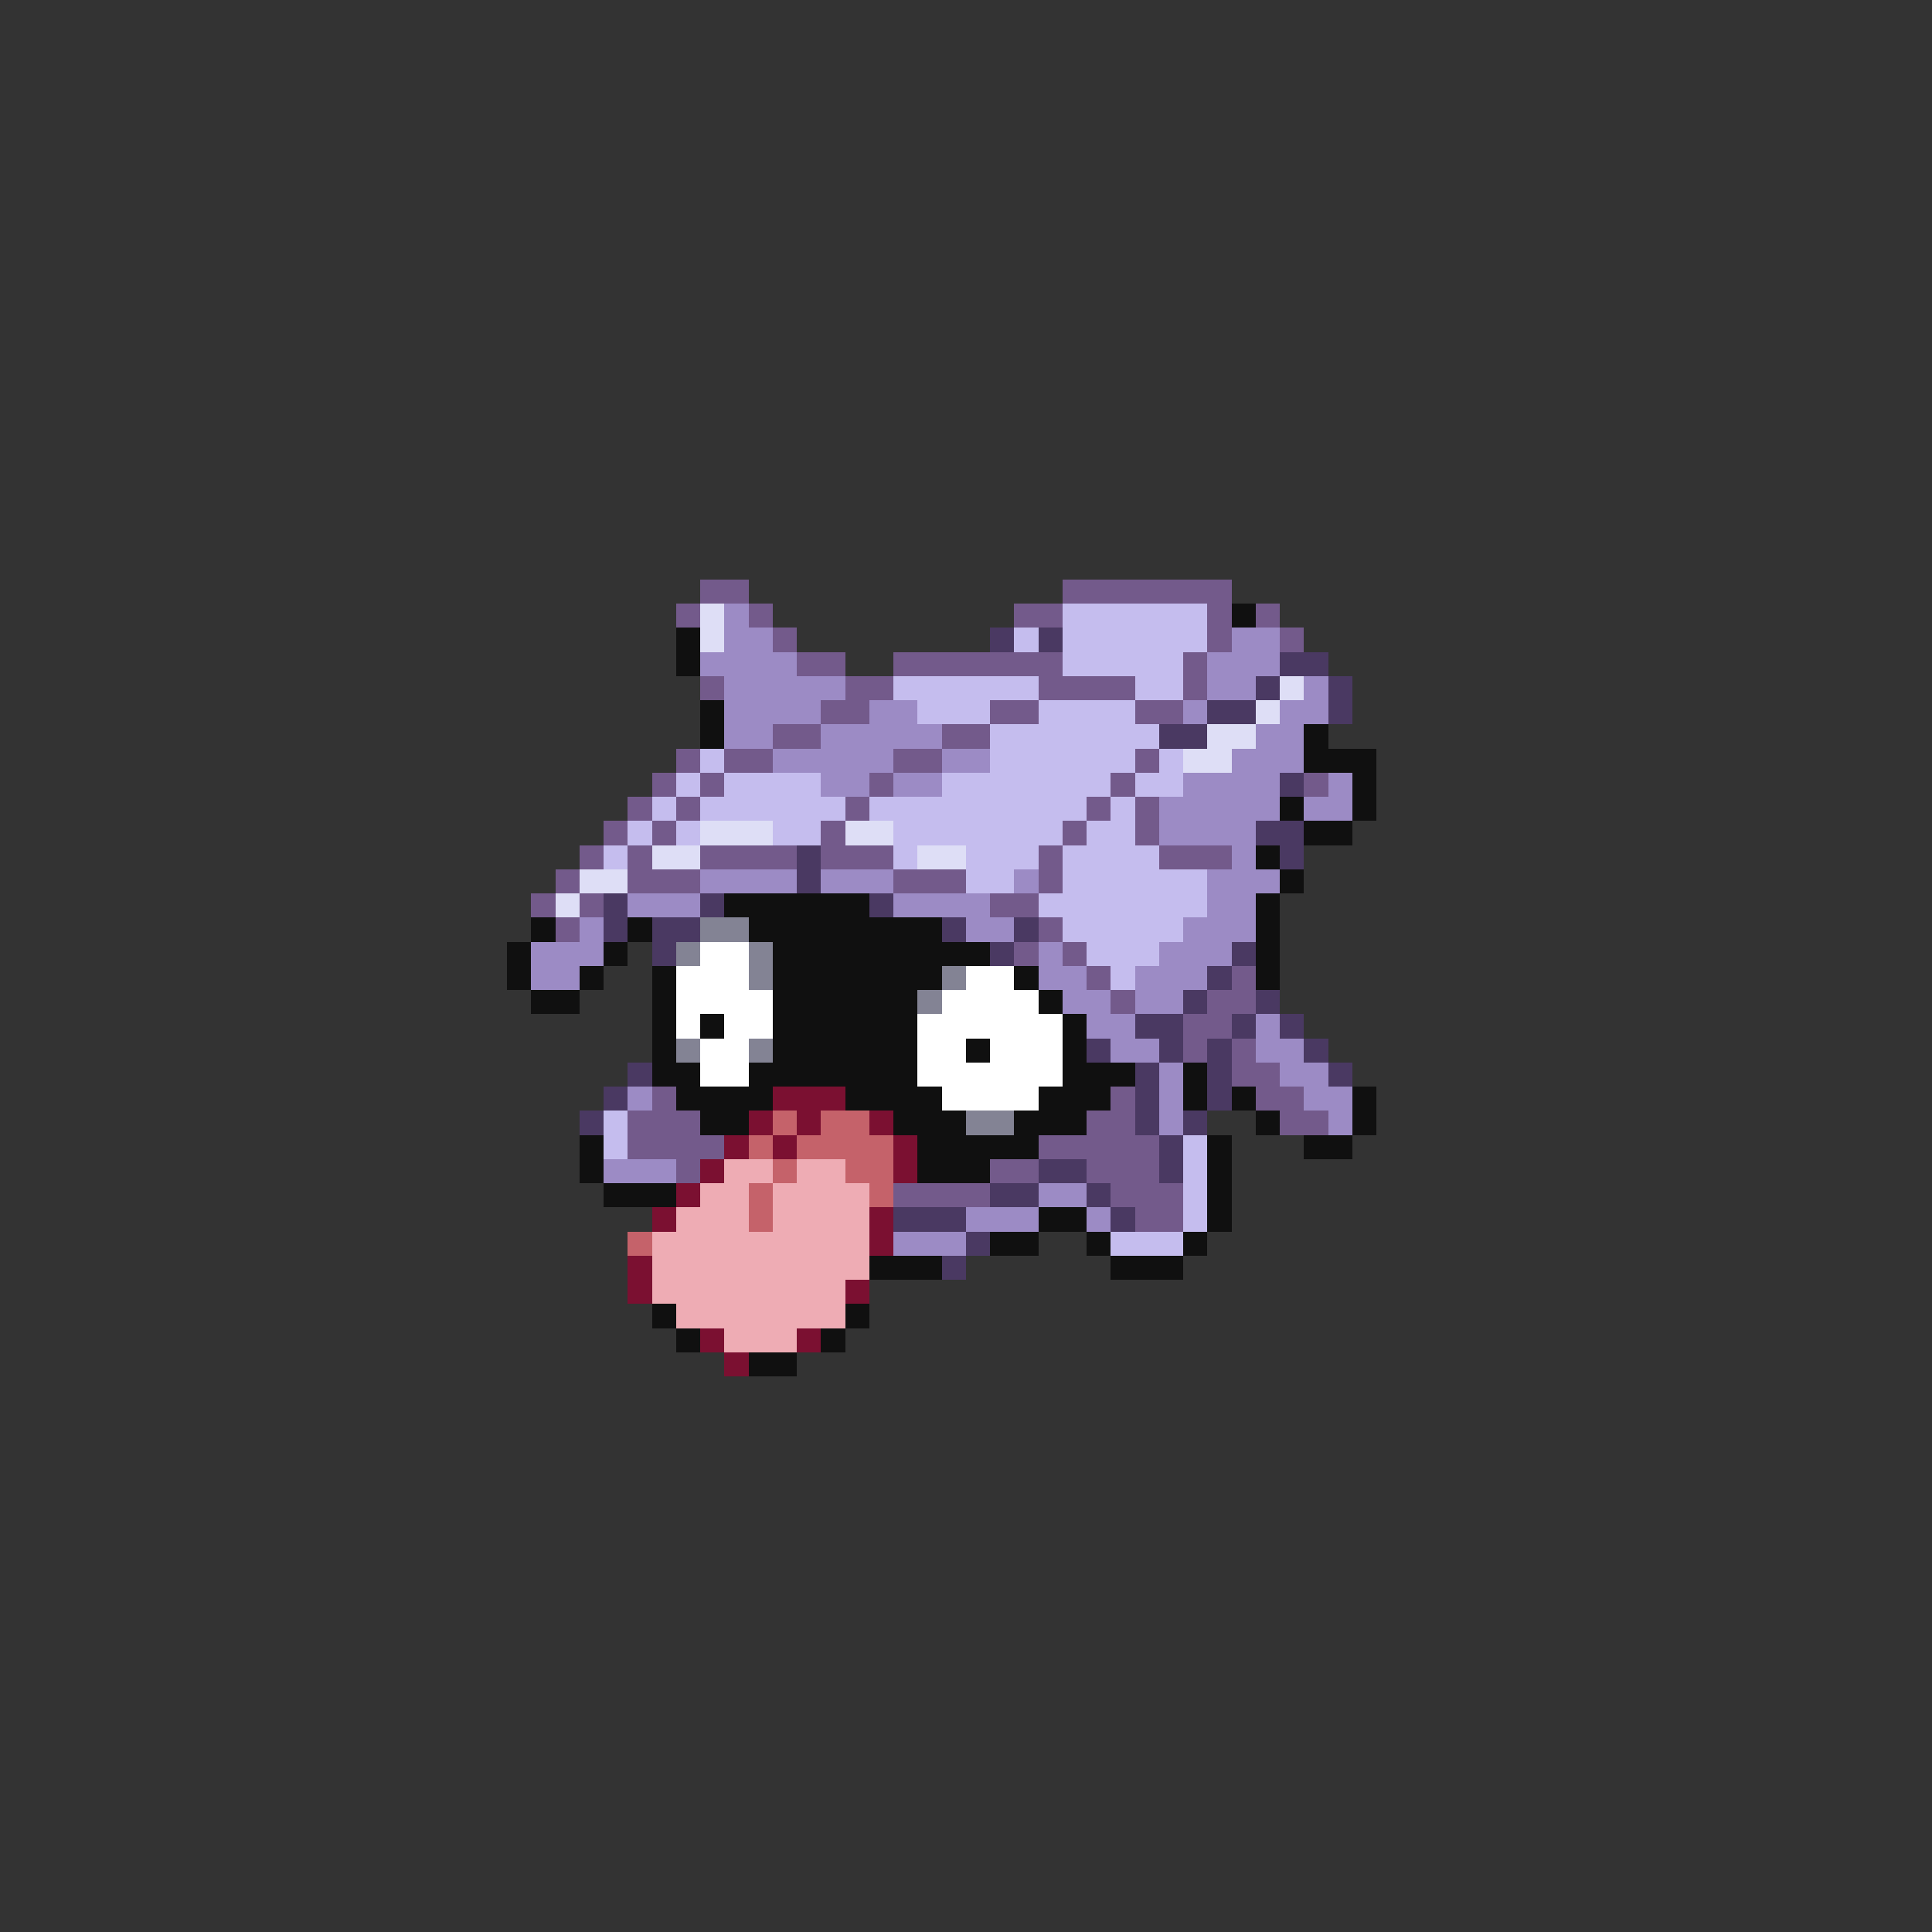 <svg xmlns="http://www.w3.org/2000/svg" viewBox="0 -0.5 80 80" shape-rendering="crispEdges">
<rect x="0" y="-0.5" width="80" height="80" fill="#333333" stroke="none"/>
<path stroke="#735a8b" d="M29 24h2M44 24h7M28 25h1M31 25h1M42 25h2M50 25h1M52 25h1M32 26h1M50 26h1M53 26h1M33 27h2M37 27h7M49 27h1M29 28h1M35 28h2M43 28h4M49 28h1M34 29h2M41 29h2M47 29h2M32 30h2M39 30h2M28 31h1M30 31h2M37 31h2M47 31h1M27 32h1M29 32h1M36 32h1M46 32h1M54 32h1M26 33h1M28 33h1M35 33h1M45 33h1M47 33h1M25 34h1M27 34h1M34 34h1M44 34h1M47 34h1M24 35h1M26 35h1M29 35h4M34 35h3M43 35h1M48 35h3M23 36h1M26 36h3M37 36h3M43 36h1M22 37h1M24 37h1M41 37h2M23 38h1M43 38h1M42 39h1M44 39h1M45 40h1M51 40h1M46 41h1M50 41h2M49 42h2M49 43h1M51 43h1M51 44h2M27 45h1M46 45h1M52 45h2M26 46h3M45 46h2M53 46h2M26 47h4M43 47h5M28 48h1M41 48h2M45 48h3M37 49h4M46 49h3M47 50h2" />
<path stroke="#dedef6" d="M29 25h1M29 26h1M53 28h1M52 29h1M50 30h2M49 31h2M29 34h3M35 34h2M27 35h2M38 35h2M24 36h2M23 37h1" />
<path stroke="#9c8bc5" d="M30 25h1M30 26h2M51 26h2M29 27h4M50 27h3M30 28h5M50 28h2M54 28h1M30 29h4M36 29h2M49 29h1M53 29h2M30 30h2M34 30h5M52 30h2M32 31h5M39 31h2M51 31h3M34 32h2M37 32h2M49 32h4M55 32h1M48 33h5M54 33h2M48 34h4M51 35h1M29 36h4M34 36h3M42 36h1M50 36h3M26 37h3M37 37h4M50 37h2M24 38h1M40 38h2M49 38h3M22 39h3M43 39h1M48 39h3M22 40h2M43 40h2M47 40h3M44 41h2M47 41h2M45 42h2M52 42h1M46 43h2M52 43h2M48 44h1M53 44h2M26 45h1M48 45h1M54 45h2M48 46h1M55 46h1M25 48h3M43 49h2M40 50h3M45 50h1M37 51h3" />
<path stroke="#c5bdee" d="M44 25h6M42 26h1M44 26h6M44 27h5M37 28h6M47 28h2M38 29h3M43 29h4M41 30h7M29 31h1M41 31h6M48 31h1M28 32h1M30 32h4M39 32h7M47 32h2M27 33h1M29 33h6M36 33h9M46 33h1M26 34h1M28 34h1M32 34h2M37 34h7M45 34h2M25 35h1M37 35h1M40 35h3M44 35h4M40 36h2M44 36h6M43 37h7M44 38h5M45 39h3M46 40h1M25 46h1M25 47h1M49 47h1M49 48h1M49 49h1M49 50h1M46 51h3" />
<path stroke="#101010" d="M51 25h1M28 26h1M28 27h1M29 29h1M29 30h1M54 30h1M54 31h3M56 32h1M53 33h1M56 33h1M54 34h2M52 35h1M53 36h1M30 37h6M52 37h1M22 38h1M26 38h1M31 38h8M52 38h1M21 39h1M25 39h1M32 39h9M52 39h1M21 40h1M24 40h1M27 40h1M32 40h7M42 40h1M52 40h1M22 41h2M27 41h1M32 41h6M43 41h1M27 42h1M29 42h1M32 42h6M44 42h1M27 43h1M32 43h6M40 43h1M44 43h1M27 44h2M31 44h7M44 44h3M49 44h1M28 45h4M35 45h4M43 45h3M49 45h1M51 45h1M56 45h1M29 46h2M37 46h3M42 46h3M52 46h1M56 46h1M24 47h1M38 47h5M50 47h1M54 47h2M24 48h1M38 48h3M50 48h1M25 49h3M50 49h1M43 50h2M50 50h1M41 51h2M45 51h1M49 51h1M36 52h3M46 52h3M27 54h1M35 54h1M28 55h1M34 55h1M31 56h2" />
<path stroke="#4a3962" d="M41 26h1M43 26h1M53 27h2M52 28h1M55 28h1M50 29h2M55 29h1M48 30h2M53 32h1M52 34h2M33 35h1M53 35h1M33 36h1M25 37h1M29 37h1M36 37h1M25 38h1M27 38h2M39 38h1M42 38h1M27 39h1M41 39h1M51 39h1M50 40h1M49 41h1M52 41h1M47 42h2M51 42h1M53 42h1M45 43h1M48 43h1M50 43h1M54 43h1M26 44h1M47 44h1M50 44h1M55 44h1M25 45h1M47 45h1M50 45h1M24 46h1M47 46h1M49 46h1M48 47h1M43 48h2M48 48h1M41 49h2M45 49h1M37 50h3M46 50h1M40 51h1M39 52h1" />
<path stroke="#838394" d="M29 38h2M28 39h1M31 39h1M31 40h1M39 40h1M38 41h1M28 43h1M31 43h1M40 46h2" />
<path stroke="#ffffff" d="M29 39h2M28 40h3M40 40h2M28 41h4M39 41h4M28 42h1M30 42h2M38 42h6M29 43h2M38 43h2M41 43h3M29 44h2M38 44h6M39 45h4" />
<path stroke="#7b1031" d="M32 45h3M31 46h1M33 46h1M36 46h1M30 47h1M32 47h1M37 47h1M29 48h1M37 48h1M28 49h1M27 50h1M36 50h1M36 51h1M26 52h1M26 53h1M35 53h1M29 55h1M33 55h1M30 56h1" />
<path stroke="#c5626a" d="M32 46h1M34 46h2M31 47h1M33 47h4M32 48h1M35 48h2M31 49h1M36 49h1M31 50h1M26 51h1" />
<path stroke="#eeacb4" d="M30 48h2M33 48h2M29 49h2M32 49h4M28 50h3M32 50h4M27 51h9M27 52h9M27 53h8M28 54h7M30 55h3" />
</svg>